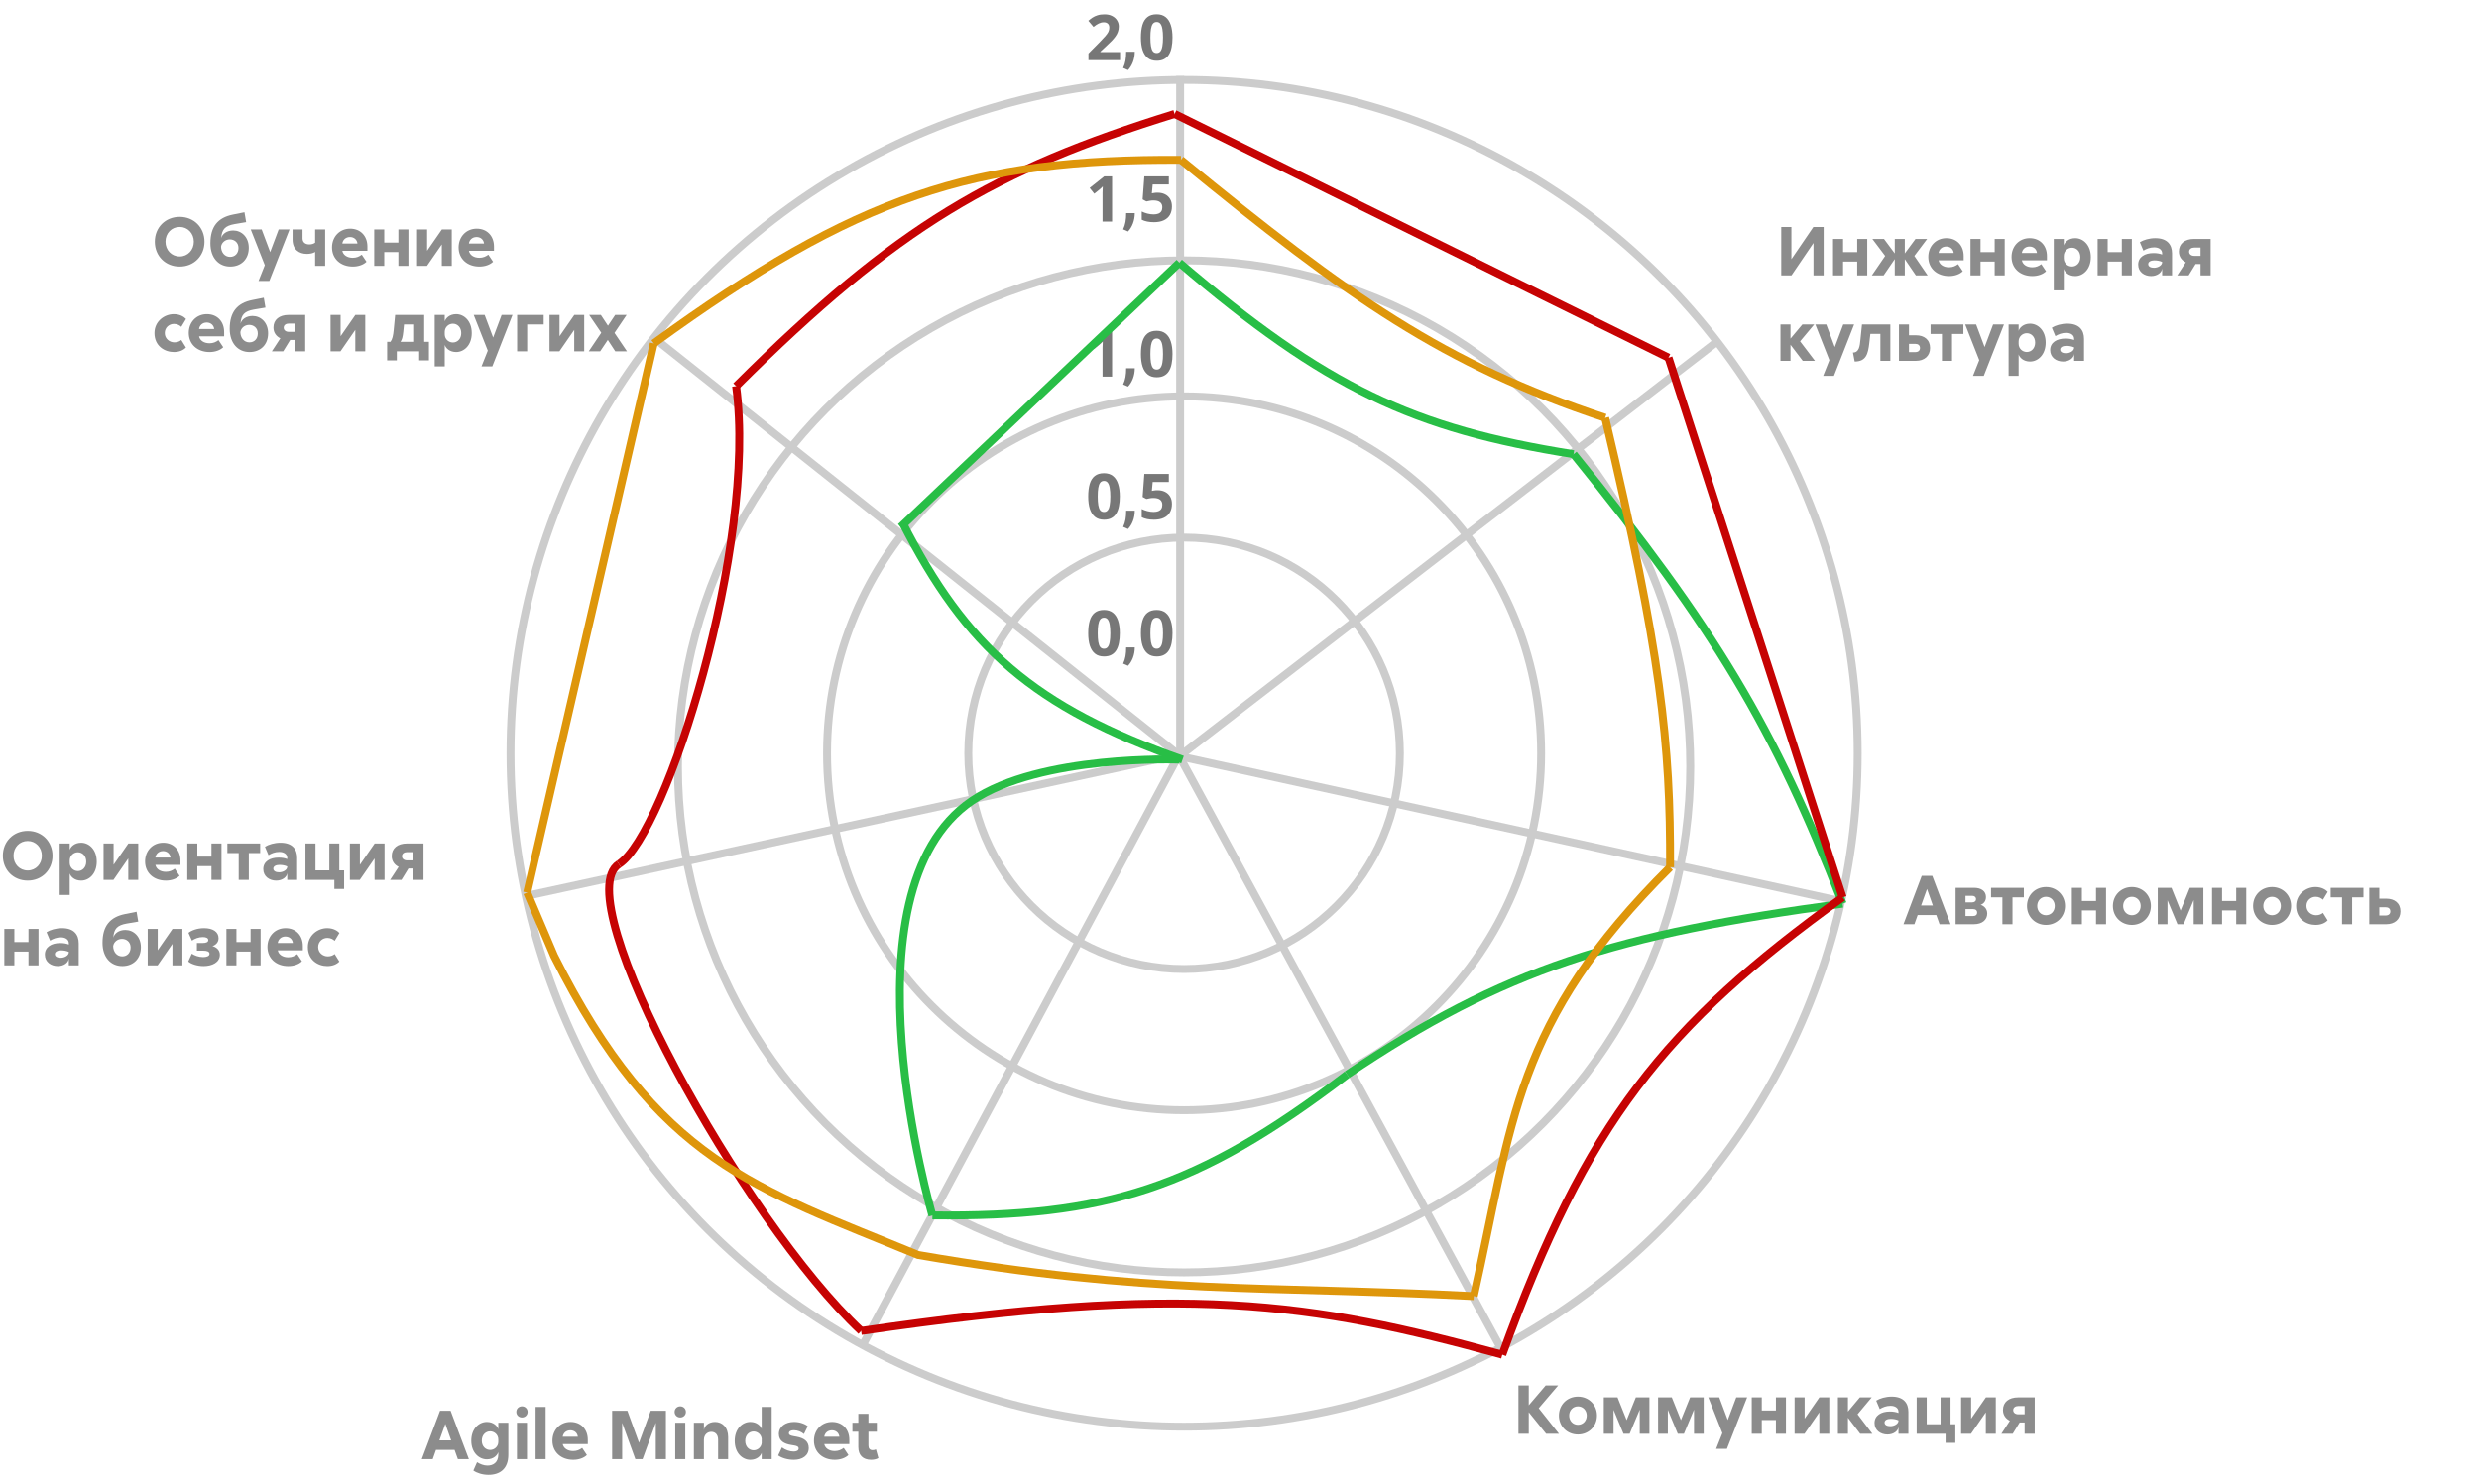 <svg width="783" height="469" viewBox="0 0 783 469" fill="none" xmlns="http://www.w3.org/2000/svg">
<circle cx="374" cy="238" r="212.75" stroke="#CCCCCC" stroke-width="2.5"/>
<circle cx="374" cy="242.131" r="159.87" stroke="#CCCCCC" stroke-width="2.5"/>
<circle cx="374" cy="238" r="112.773" stroke="#CCCCCC" stroke-width="2.5"/>
<circle cx="374" cy="238" r="68.155" stroke="#CCCCCC" stroke-width="2.5"/>
<line x1="372.75" y1="238" x2="372.75" y2="24" stroke="#CCCCCC" stroke-width="2.5"/>
<line x1="272.921" y1="424.143" x2="372.072" y2="239.062" stroke="#CCCCCC" stroke-width="2.5"/>
<line x1="206.222" y1="106.473" x2="371.473" y2="237.848" stroke="#CCCCCC" stroke-width="2.5"/>
<line x1="166.345" y1="283.049" x2="372.082" y2="238.431" stroke="#CCCCCC" stroke-width="2.5"/>
<path d="M473.706 425.333L372 238" stroke="#CCCCCC" stroke-width="2.5"/>
<line x1="541.667" y1="108.441" x2="373.764" y2="237.99" stroke="#CCCCCC" stroke-width="2.5"/>
<line x1="581.123" y1="284.665" x2="373.733" y2="239.221" stroke="#CCCCCC" stroke-width="2.5"/>
<line x1="371.057" y1="240.144" x2="375.189" y2="238.492" stroke="#CCCCCC" stroke-width="2.5"/>
<path opacity="0.56" d="M353.7 200.068C353.7 201.215 353.607 202.241 353.42 203.148C353.247 204.055 352.96 204.828 352.56 205.468C352.173 206.095 351.66 206.575 351.02 206.908C350.393 207.241 349.62 207.408 348.7 207.408C347.553 207.408 346.613 207.115 345.88 206.528C345.147 205.941 344.6 205.101 344.24 204.008C343.893 202.915 343.72 201.601 343.72 200.068C343.72 198.521 343.88 197.201 344.2 196.108C344.52 195.015 345.047 194.175 345.78 193.588C346.513 193.001 347.487 192.708 348.7 192.708C349.847 192.708 350.787 193.001 351.52 193.588C352.253 194.161 352.8 195.001 353.16 196.108C353.52 197.201 353.7 198.521 353.7 200.068ZM346.72 200.068C346.72 201.148 346.78 202.055 346.9 202.788C347.02 203.508 347.22 204.055 347.5 204.428C347.793 204.788 348.193 204.968 348.7 204.968C349.207 204.968 349.6 204.788 349.88 204.428C350.173 204.068 350.38 203.528 350.5 202.808C350.633 202.075 350.7 201.161 350.7 200.068C350.7 198.975 350.633 198.068 350.5 197.348C350.38 196.615 350.173 196.068 349.88 195.708C349.6 195.335 349.207 195.148 348.7 195.148C348.193 195.148 347.793 195.335 347.5 195.708C347.22 196.068 347.02 196.615 346.9 197.348C346.78 198.068 346.72 198.975 346.72 200.068ZM354.745 209.668C355.445 208.188 355.705 206.628 355.705 204.548H358.425C358.425 206.908 357.565 209.008 356.285 210.348L354.745 209.668ZM370.341 200.068C370.341 201.215 370.247 202.241 370.061 203.148C369.887 204.055 369.601 204.828 369.201 205.468C368.814 206.095 368.301 206.575 367.661 206.908C367.034 207.241 366.261 207.408 365.341 207.408C364.194 207.408 363.254 207.115 362.521 206.528C361.787 205.941 361.241 205.101 360.881 204.008C360.534 202.915 360.361 201.601 360.361 200.068C360.361 198.521 360.521 197.201 360.841 196.108C361.161 195.015 361.687 194.175 362.421 193.588C363.154 193.001 364.127 192.708 365.341 192.708C366.487 192.708 367.427 193.001 368.161 193.588C368.894 194.161 369.441 195.001 369.801 196.108C370.161 197.201 370.341 198.521 370.341 200.068ZM363.361 200.068C363.361 201.148 363.421 202.055 363.541 202.788C363.661 203.508 363.861 204.055 364.141 204.428C364.434 204.788 364.834 204.968 365.341 204.968C365.847 204.968 366.241 204.788 366.521 204.428C366.814 204.068 367.021 203.528 367.141 202.808C367.274 202.075 367.341 201.161 367.341 200.068C367.341 198.975 367.274 198.068 367.141 197.348C367.021 196.615 366.814 196.068 366.521 195.708C366.241 195.335 365.847 195.148 365.341 195.148C364.834 195.148 364.434 195.335 364.141 195.708C363.861 196.068 363.661 196.615 363.541 197.348C363.421 198.068 363.361 198.975 363.361 200.068Z" fill="#0D0D0D"/>
<path opacity="0.56" d="M353.7 156.86C353.7 158.007 353.607 159.033 353.42 159.94C353.247 160.847 352.96 161.62 352.56 162.26C352.173 162.887 351.66 163.367 351.02 163.7C350.393 164.033 349.62 164.2 348.7 164.2C347.553 164.2 346.613 163.907 345.88 163.32C345.147 162.733 344.6 161.893 344.24 160.8C343.893 159.707 343.72 158.393 343.72 156.86C343.72 155.313 343.88 153.993 344.2 152.9C344.52 151.807 345.047 150.967 345.78 150.38C346.513 149.793 347.487 149.5 348.7 149.5C349.847 149.5 350.787 149.793 351.52 150.38C352.253 150.953 352.8 151.793 353.16 152.9C353.52 153.993 353.7 155.313 353.7 156.86ZM346.72 156.86C346.72 157.94 346.78 158.847 346.9 159.58C347.02 160.3 347.22 160.847 347.5 161.22C347.793 161.58 348.193 161.76 348.7 161.76C349.207 161.76 349.6 161.58 349.88 161.22C350.173 160.86 350.38 160.32 350.5 159.6C350.633 158.867 350.7 157.953 350.7 156.86C350.7 155.767 350.633 154.86 350.5 154.14C350.38 153.407 350.173 152.86 349.88 152.5C349.6 152.127 349.207 151.94 348.7 151.94C348.193 151.94 347.793 152.127 347.5 152.5C347.22 152.86 347.02 153.407 346.9 154.14C346.78 154.86 346.72 155.767 346.72 156.86ZM354.745 166.46C355.445 164.98 355.705 163.42 355.705 161.34H358.425C358.425 163.7 357.565 165.8 356.285 167.14L354.745 166.46ZM365.641 154.88C366.507 154.88 367.281 155.047 367.961 155.38C368.641 155.713 369.174 156.2 369.561 156.84C369.961 157.48 370.161 158.273 370.161 159.22C370.161 160.247 369.947 161.133 369.521 161.88C369.094 162.627 368.454 163.2 367.601 163.6C366.761 164 365.714 164.2 364.461 164.2C363.714 164.2 363.007 164.133 362.341 164C361.687 163.867 361.114 163.673 360.621 163.42V160.82C361.114 161.073 361.707 161.293 362.401 161.48C363.094 161.653 363.747 161.74 364.361 161.74C364.961 161.74 365.461 161.66 365.861 161.5C366.274 161.34 366.587 161.093 366.801 160.76C367.014 160.427 367.121 160 367.121 159.48C367.121 158.773 366.887 158.24 366.421 157.88C365.954 157.507 365.234 157.32 364.261 157.32C363.887 157.32 363.501 157.36 363.101 157.44C362.701 157.507 362.367 157.573 362.101 157.64L360.901 157L361.441 149.72H369.181V152.28H364.081L363.821 155.08C364.047 155.04 364.287 155 364.541 154.96C364.807 154.907 365.174 154.88 365.641 154.88Z" fill="#0D0D0D"/>
<path opacity="0.56" d="M351.26 119H348.24V110.74C348.24 110.513 348.24 110.233 348.24 109.9C348.253 109.567 348.267 109.22 348.28 108.86C348.293 108.5 348.307 108.18 348.32 107.9C348.253 107.98 348.107 108.127 347.88 108.34C347.667 108.54 347.467 108.72 347.28 108.88L345.64 110.2L344.18 108.38L348.78 104.72H351.26V119ZM354.745 121.46C355.445 119.98 355.705 118.42 355.705 116.34H358.425C358.425 118.7 357.565 120.8 356.285 122.14L354.745 121.46ZM370.341 111.86C370.341 113.007 370.247 114.033 370.061 114.94C369.887 115.847 369.601 116.62 369.201 117.26C368.814 117.887 368.301 118.367 367.661 118.7C367.034 119.033 366.261 119.2 365.341 119.2C364.194 119.2 363.254 118.907 362.521 118.32C361.787 117.733 361.241 116.893 360.881 115.8C360.534 114.707 360.361 113.393 360.361 111.86C360.361 110.313 360.521 108.993 360.841 107.9C361.161 106.807 361.687 105.967 362.421 105.38C363.154 104.793 364.127 104.5 365.341 104.5C366.487 104.5 367.427 104.793 368.161 105.38C368.894 105.953 369.441 106.793 369.801 107.9C370.161 108.993 370.341 110.313 370.341 111.86ZM363.361 111.86C363.361 112.94 363.421 113.847 363.541 114.58C363.661 115.3 363.861 115.847 364.141 116.22C364.434 116.58 364.834 116.76 365.341 116.76C365.847 116.76 366.241 116.58 366.521 116.22C366.814 115.86 367.021 115.32 367.141 114.6C367.274 113.867 367.341 112.953 367.341 111.86C367.341 110.767 367.274 109.86 367.141 109.14C367.021 108.407 366.814 107.86 366.521 107.5C366.241 107.127 365.847 106.94 365.341 106.94C364.834 106.94 364.434 107.127 364.141 107.5C363.861 107.86 363.661 108.407 363.541 109.14C363.421 109.86 363.361 110.767 363.361 111.86Z" fill="#0D0D0D"/>
<path opacity="0.56" d="M351.26 70H348.24V61.74C348.24 61.513 348.24 61.233 348.24 60.9C348.253 60.567 348.267 60.22 348.28 59.86C348.293 59.5 348.307 59.18 348.32 58.9C348.253 58.98 348.107 59.127 347.88 59.34C347.667 59.54 347.467 59.72 347.28 59.88L345.64 61.2L344.18 59.38L348.78 55.72H351.26V70ZM354.745 72.46C355.445 70.98 355.705 69.42 355.705 67.34H358.425C358.425 69.7 357.565 71.8 356.285 73.14L354.745 72.46ZM365.641 60.88C366.507 60.88 367.281 61.047 367.961 61.38C368.641 61.713 369.174 62.2 369.561 62.84C369.961 63.48 370.161 64.273 370.161 65.22C370.161 66.247 369.947 67.133 369.521 67.88C369.094 68.627 368.454 69.2 367.601 69.6C366.761 70 365.714 70.2 364.461 70.2C363.714 70.2 363.007 70.133 362.341 70C361.687 69.867 361.114 69.673 360.621 69.42V66.82C361.114 67.073 361.707 67.293 362.401 67.48C363.094 67.653 363.747 67.74 364.361 67.74C364.961 67.74 365.461 67.66 365.861 67.5C366.274 67.34 366.587 67.093 366.801 66.76C367.014 66.427 367.121 66 367.121 65.48C367.121 64.773 366.887 64.24 366.421 63.88C365.954 63.507 365.234 63.32 364.261 63.32C363.887 63.32 363.501 63.36 363.101 63.44C362.701 63.507 362.367 63.573 362.101 63.64L360.901 63L361.441 55.72H369.181V58.28H364.081L363.821 61.08C364.047 61.04 364.287 61 364.541 60.96C364.807 60.907 365.174 60.88 365.641 60.88Z" fill="#0D0D0D"/>
<path opacity="0.56" d="M353.78 19H343.8V16.9L347.38 13.28C348.1 12.533 348.68 11.913 349.12 11.42C349.56 10.913 349.88 10.46 350.08 10.06C350.28 9.647 350.38 9.207 350.38 8.74C350.38 8.167 350.22 7.74 349.9 7.46C349.593 7.18 349.173 7.04 348.64 7.04C348.093 7.04 347.56 7.167 347.04 7.42C346.52 7.673 345.973 8.033 345.4 8.5L343.76 6.56C344.173 6.2 344.607 5.867 345.06 5.56C345.527 5.253 346.06 5.007 346.66 4.82C347.273 4.62 348.007 4.52 348.86 4.52C349.793 4.52 350.593 4.693 351.26 5.04C351.94 5.373 352.46 5.833 352.82 6.42C353.193 6.993 353.38 7.647 353.38 8.38C353.38 8.98 353.287 9.533 353.1 10.04C352.927 10.547 352.667 11.04 352.32 11.52C351.987 11.987 351.573 12.473 351.08 12.98C350.587 13.473 350.027 14.013 349.4 14.6L347.56 16.32V16.46H353.78V19ZM354.745 21.46C355.445 19.98 355.705 18.42 355.705 16.34H358.425C358.425 18.7 357.565 20.8 356.285 22.14L354.745 21.46ZM370.341 11.86C370.341 13.007 370.247 14.033 370.061 14.94C369.887 15.847 369.601 16.62 369.201 17.26C368.814 17.887 368.301 18.367 367.661 18.7C367.034 19.033 366.261 19.2 365.341 19.2C364.194 19.2 363.254 18.907 362.521 18.32C361.787 17.733 361.241 16.893 360.881 15.8C360.534 14.707 360.361 13.393 360.361 11.86C360.361 10.313 360.521 8.993 360.841 7.9C361.161 6.807 361.687 5.967 362.421 5.38C363.154 4.793 364.127 4.5 365.341 4.5C366.487 4.5 367.427 4.793 368.161 5.38C368.894 5.953 369.441 6.793 369.801 7.9C370.161 8.993 370.341 10.313 370.341 11.86ZM363.361 11.86C363.361 12.94 363.421 13.847 363.541 14.58C363.661 15.3 363.861 15.847 364.141 16.22C364.434 16.58 364.834 16.76 365.341 16.76C365.847 16.76 366.241 16.58 366.521 16.22C366.814 15.86 367.021 15.32 367.141 14.6C367.274 13.867 367.341 12.953 367.341 11.86C367.341 10.767 367.274 9.86 367.141 9.14C367.021 8.407 366.814 7.86 366.521 7.5C366.241 7.127 365.847 6.94 365.341 6.94C364.834 6.94 364.434 7.127 364.141 7.5C363.861 7.86 363.661 8.407 363.541 9.14C363.421 9.86 363.361 10.767 363.361 11.86Z" fill="#0D0D0D"/>
<path d="M565.818 81.896L572.748 71.732H576.004V87H572.792V76.77L565.84 87H562.606V71.732H565.818V81.896ZM586.605 79.652V75.494H589.773V87H586.605V82.644H582.139V87H578.971V75.494H582.139V79.652H586.605ZM604.651 80.862L608.853 87H605.135L601.637 81.874V87H598.469V81.852L594.949 87H591.231L595.433 80.862L591.385 75.494H595.059L598.469 80.07V75.494H601.637V80.07L605.025 75.494H608.699L604.651 80.862ZM620.234 80.906V82.248H612.314C612.578 83.59 613.876 84.448 615.614 84.448C616.78 84.448 617.66 84.052 618.452 83.458L619.948 85.702C619.002 86.648 617.374 87.22 615.636 87.22C611.808 87.22 609.058 84.8 609.058 81.17C609.058 77.804 611.456 75.252 614.778 75.252C618.1 75.252 620.234 77.606 620.234 80.906ZM614.734 77.892C613.348 77.892 612.446 78.838 612.314 79.938H617.088C616.956 78.728 616.01 77.892 614.734 77.892ZM630.025 79.652V75.494H633.193V87H630.025V82.644H625.559V87H622.391V75.494H625.559V79.652H630.025ZM646.531 80.906V82.248H638.611C638.875 83.59 640.173 84.448 641.911 84.448C643.077 84.448 643.957 84.052 644.749 83.458L646.245 85.702C645.299 86.648 643.671 87.22 641.933 87.22C638.105 87.22 635.355 84.8 635.355 81.17C635.355 77.804 637.753 75.252 641.075 75.252C644.397 75.252 646.531 77.606 646.531 80.906ZM641.03 77.892C639.645 77.892 638.743 78.838 638.611 79.938H643.385C643.253 78.728 642.307 77.892 641.03 77.892ZM655.464 75.252C657.95 75.252 660.392 77.386 660.392 81.236C660.392 85.086 657.95 87.22 655.464 87.22C653.33 87.22 652.142 85.922 651.856 84.954V91.752H648.688V75.494H651.856V77.518C652.142 76.572 653.33 75.252 655.464 75.252ZM654.43 84.206C655.838 84.206 657.07 83.084 657.07 81.236C657.07 79.388 655.838 78.266 654.43 78.266C653.11 78.266 651.856 79.322 651.856 80.862V81.61C651.856 83.172 653.11 84.206 654.43 84.206ZM670.18 79.652V75.494H673.348V87H670.18V82.644H665.714V87H662.546V75.494H665.714V79.652H670.18ZM680.767 75.252C684.551 75.252 686.047 77.32 686.047 80.048V87H682.923V84.8C682.835 86.098 681.383 87.22 679.447 87.22C677.291 87.22 675.355 85.922 675.355 83.59C675.355 81.192 677.467 79.96 680.173 79.96C681.273 79.96 682.153 80.114 682.923 80.422V80.048C682.923 78.86 681.867 78.156 680.415 78.156C679.073 78.156 677.929 78.618 677.005 79.19L675.883 76.528C677.027 75.802 678.875 75.252 680.767 75.252ZM680.349 84.602C681.603 84.602 682.923 83.854 682.923 82.842V82.754C682.153 82.424 681.383 82.27 680.459 82.27C679.403 82.27 678.523 82.666 678.523 83.436C678.523 84.228 679.315 84.602 680.349 84.602ZM693.027 75.494H698.241V87H695.051V83.414H693.489L691.289 87H687.703L690.387 82.886C689.133 82.27 688.209 81.126 688.209 79.476C688.209 77.012 690.035 75.494 693.027 75.494ZM693.049 80.84H695.051V78.222H693.049C692.147 78.222 691.443 78.706 691.443 79.52C691.443 80.334 692.147 80.84 693.049 80.84ZM568.568 107.84L573.254 114H569.404L565.532 108.918V114H562.364V102.494H565.532V106.982L569.294 102.494H573.034L568.568 107.84ZM579.515 109.644L582.199 102.494H585.631L579.251 118.752H575.841L577.821 113.78L573.377 102.494H576.831L579.515 109.644ZM587.633 107.202L588.117 102.494H597.071V114H593.925V105.486H590.757L590.427 108.39C590.031 111.866 589.393 114.22 585.807 114.22L585.257 111.382C587.215 111.382 587.435 109.336 587.633 107.202ZM602.958 105.926H605.18C607.754 105.926 609.624 107.312 609.624 109.93C609.624 112.504 607.776 114 605.18 114H599.79V102.494H602.958V105.926ZM602.958 111.25H604.894C605.906 111.25 606.434 110.744 606.434 109.952C606.434 109.094 605.862 108.632 604.894 108.632H602.958V111.25ZM609.781 102.494H620.143V105.508H616.557V114H613.367V105.508H609.781V102.494ZM626.845 109.644L629.529 102.494H632.961L626.581 118.752H623.171L625.151 113.78L620.707 102.494H624.161L626.845 109.644ZM641.199 102.252C643.685 102.252 646.127 104.386 646.127 108.236C646.127 112.086 643.685 114.22 641.199 114.22C639.065 114.22 637.877 112.922 637.591 111.954V118.752H634.423V102.494H637.591V104.518C637.877 103.572 639.065 102.252 641.199 102.252ZM640.165 111.206C641.573 111.206 642.805 110.084 642.805 108.236C642.805 106.388 641.573 105.266 640.165 105.266C638.845 105.266 637.591 106.322 637.591 107.862V108.61C637.591 110.172 638.845 111.206 640.165 111.206ZM652.966 102.252C656.75 102.252 658.246 104.32 658.246 107.048V114H655.122V111.8C655.034 113.098 653.582 114.22 651.646 114.22C649.49 114.22 647.554 112.922 647.554 110.59C647.554 108.192 649.666 106.96 652.372 106.96C653.472 106.96 654.352 107.114 655.122 107.422V107.048C655.122 105.86 654.066 105.156 652.614 105.156C651.272 105.156 650.128 105.618 649.204 106.19L648.082 103.528C649.226 102.802 651.074 102.252 652.966 102.252ZM652.548 111.602C653.802 111.602 655.122 110.854 655.122 109.842V109.754C654.352 109.424 653.582 109.27 652.658 109.27C651.602 109.27 650.722 109.666 650.722 110.436C650.722 111.228 651.514 111.602 652.548 111.602Z" fill="black" fill-opacity="0.45"/>
<path d="M616.092 292H612.616L611.582 289.096H605.708L604.674 292H601.22L606.984 276.732H610.328L616.092 292ZM608.656 280.868L606.786 286.082H610.504L608.656 280.868ZM623.468 292H617.682V280.494H623.49C625.822 280.494 627.274 281.572 627.274 283.42C627.274 284.828 626.394 285.598 625.58 285.862C626.504 286.148 627.67 286.984 627.67 288.634C627.67 290.636 626.086 292 623.468 292ZM620.806 283.024V285.092H622.918C623.644 285.092 624.128 284.696 624.128 284.058C624.128 283.42 623.644 283.024 622.918 283.024H620.806ZM620.806 287.226V289.426H623.138C623.996 289.426 624.48 289.03 624.48 288.326C624.48 287.622 623.996 287.226 623.138 287.226H620.806ZM628.877 280.494H639.239V283.508H635.653V292H632.463V283.508H628.877V280.494ZM652.24 286.236C652.24 289.624 649.644 292.22 646.234 292.22C642.824 292.22 640.228 289.624 640.228 286.236C640.228 282.848 642.824 280.252 646.234 280.252C649.644 280.252 652.24 282.848 652.24 286.236ZM643.462 286.236C643.462 287.908 644.65 289.162 646.234 289.162C647.818 289.162 649.006 287.908 649.006 286.236C649.006 284.586 647.818 283.332 646.234 283.332C644.65 283.332 643.462 284.586 643.462 286.236ZM662.033 284.652V280.494H665.201V292H662.033V287.644H657.567V292H654.399V280.494H657.567V284.652H662.033ZM679.374 286.236C679.374 289.624 676.778 292.22 673.368 292.22C669.958 292.22 667.362 289.624 667.362 286.236C667.362 282.848 669.958 280.252 673.368 280.252C676.778 280.252 679.374 282.848 679.374 286.236ZM670.596 286.236C670.596 287.908 671.784 289.162 673.368 289.162C674.952 289.162 676.14 287.908 676.14 286.236C676.14 284.586 674.952 283.332 673.368 283.332C671.784 283.332 670.596 284.586 670.596 286.236ZM688.75 287.688L691.654 280.494H695.944V292H692.886V284.366L689.696 292H687.76L684.614 284.432V292H681.534V280.494H685.868L688.75 287.688ZM706.312 284.652V280.494H709.48V292H706.312V287.644H701.846V292H698.678V280.494H701.846V284.652H706.312ZM723.654 286.236C723.654 289.624 721.058 292.22 717.648 292.22C714.238 292.22 711.642 289.624 711.642 286.236C711.642 282.848 714.238 280.252 717.648 280.252C721.058 280.252 723.654 282.848 723.654 286.236ZM714.876 286.236C714.876 287.908 716.064 289.162 717.648 289.162C719.232 289.162 720.42 287.908 720.42 286.236C720.42 284.586 719.232 283.332 717.648 283.332C716.064 283.332 714.876 284.586 714.876 286.236ZM735.207 281.77L733.711 284.256C733.205 283.772 732.435 283.332 731.401 283.332C729.905 283.332 728.497 284.454 728.497 286.214C728.497 288.04 730.015 289.162 731.555 289.162C732.545 289.162 733.249 288.81 733.711 288.414L735.185 290.79C734.415 291.604 733.139 292.22 731.379 292.22C728.453 292.22 725.241 290.328 725.241 286.236C725.241 282.452 728.431 280.252 731.335 280.252C733.227 280.252 734.547 281.044 735.207 281.77ZM736.148 280.494H746.51V283.508H742.924V292H739.734V283.508H736.148V280.494ZM751.518 283.926H753.74C756.314 283.926 758.184 285.312 758.184 287.93C758.184 290.504 756.336 292 753.74 292H748.35V280.494H751.518V283.926ZM751.518 289.25H753.454C754.466 289.25 754.994 288.744 754.994 287.952C754.994 287.094 754.422 286.632 753.454 286.632H751.518V289.25Z" fill="black" fill-opacity="0.45"/>
<path d="M486.008 444.926L492.41 453H488.362L482.862 446.18V453H479.606V437.732H482.862V444.002L488.208 437.732H492.146L486.008 444.926ZM504.404 447.236C504.404 450.624 501.808 453.22 498.398 453.22C494.988 453.22 492.392 450.624 492.392 447.236C492.392 443.848 494.988 441.252 498.398 441.252C501.808 441.252 504.404 443.848 504.404 447.236ZM495.626 447.236C495.626 448.908 496.814 450.162 498.398 450.162C499.982 450.162 501.17 448.908 501.17 447.236C501.17 445.586 499.982 444.332 498.398 444.332C496.814 444.332 495.626 445.586 495.626 447.236ZM513.779 448.688L516.683 441.494H520.973V453H517.915V445.366L514.725 453H512.789L509.643 445.432V453H506.563V441.494H510.897L513.779 448.688ZM530.924 448.688L533.828 441.494H538.118V453H535.06V445.366L531.87 453H529.934L526.788 445.432V453H523.708V441.494H528.042L530.924 448.688ZM545.714 448.644L548.398 441.494H551.83L545.45 457.752H542.04L544.02 452.78L539.576 441.494H543.03L545.714 448.644ZM560.926 445.652V441.494H564.094V453H560.926V448.644H556.46V453H553.292V441.494H556.46V445.652H560.926ZM569.995 441.494V448.226L574.659 441.494H577.783V453H574.637V446.224L569.951 453H566.827V441.494H569.995ZM586.716 446.84L591.402 453H587.552L583.68 447.918V453H580.512V441.494H583.68V445.982L587.442 441.494H591.182L586.716 446.84ZM597.488 441.252C601.272 441.252 602.768 443.32 602.768 446.048V453H599.644V450.8C599.556 452.098 598.104 453.22 596.168 453.22C594.012 453.22 592.076 451.922 592.076 449.59C592.076 447.192 594.188 445.96 596.894 445.96C597.994 445.96 598.874 446.114 599.644 446.422V446.048C599.644 444.86 598.588 444.156 597.136 444.156C595.794 444.156 594.65 444.618 593.726 445.19L592.604 442.528C593.748 441.802 595.596 441.252 597.488 441.252ZM597.07 450.602C598.324 450.602 599.644 449.854 599.644 448.842V448.754C598.874 448.424 598.104 448.27 597.18 448.27C596.124 448.27 595.244 448.666 595.244 449.436C595.244 450.228 596.036 450.602 597.07 450.602ZM616.083 441.494V449.986H617.601V455.86H614.521V453H605.391V441.494H608.559V449.986H612.937V441.494H616.083ZM622.589 441.494V448.226L627.253 441.494H630.377V453H627.231V446.224L622.545 453H619.421V441.494H622.589ZM637.462 441.494H642.676V453H639.486V449.414H637.924L635.724 453H632.138L634.822 448.886C633.568 448.27 632.644 447.126 632.644 445.476C632.644 443.012 634.47 441.494 637.462 441.494ZM637.484 446.84H639.486V444.222H637.484C636.582 444.222 635.878 444.706 635.878 445.52C635.878 446.334 636.582 446.84 637.484 446.84Z" fill="black" fill-opacity="0.45"/>
<path d="M148.092 461H144.616L143.582 458.096H137.708L136.674 461H133.22L138.984 445.732H142.328L148.092 461ZM140.656 449.868L138.786 455.082H142.504L140.656 449.868ZM157.389 451.562V449.494H160.557V459.636C160.557 464.102 157.873 465.972 154.287 465.972C152.373 465.972 150.591 465.378 149.513 464.608L150.679 461.968C151.625 462.584 152.835 463.046 153.957 463.046C155.717 463.046 157.389 462.144 157.389 459.526V458.756C157.147 459.702 155.937 461.066 153.781 461.066C151.295 461.066 148.853 458.954 148.853 455.17C148.853 451.364 151.295 449.252 153.781 449.252C155.937 449.252 157.147 450.616 157.389 451.562ZM154.815 458.096C156.113 458.096 157.389 457.062 157.389 455.544V454.796C157.389 453.256 156.113 452.222 154.815 452.222C153.407 452.222 152.175 453.344 152.175 455.17C152.175 456.996 153.407 458.096 154.815 458.096ZM164.866 444.324C165.856 444.324 166.648 445.072 166.648 446.084C166.648 447.096 165.856 447.844 164.866 447.844C163.876 447.844 163.084 447.096 163.084 446.084C163.084 445.072 163.876 444.324 164.866 444.324ZM163.282 449.494H166.45V461H163.282V449.494ZM169.169 444.522H172.337V461H169.169V444.522ZM185.659 454.906V456.248H177.739C178.003 457.59 179.301 458.448 181.039 458.448C182.205 458.448 183.085 458.052 183.877 457.458L185.373 459.702C184.427 460.648 182.799 461.22 181.061 461.22C177.233 461.22 174.483 458.8 174.483 455.17C174.483 451.804 176.881 449.252 180.203 449.252C183.525 449.252 185.659 451.606 185.659 454.906ZM180.159 451.892C178.773 451.892 177.871 452.838 177.739 453.938H182.513C182.381 452.728 181.435 451.892 180.159 451.892ZM201.836 455.83L205.532 445.732H210.328V461H207.138V449.516L202.958 461H200.67L196.512 449.538V461H193.344V445.732H198.162L201.836 455.83ZM214.86 444.324C215.85 444.324 216.642 445.072 216.642 446.084C216.642 447.096 215.85 447.844 214.86 447.844C213.87 447.844 213.078 447.096 213.078 446.084C213.078 445.072 213.87 444.324 214.86 444.324ZM213.276 449.494H216.444V461H213.276V449.494ZM225.851 449.252C228.051 449.252 229.987 450.858 229.987 454.026V461H226.819V454.884C226.819 453.102 225.785 452.376 224.663 452.376C223.453 452.376 222.331 453.278 222.331 454.928V461H219.163V449.494H222.331V451.826C222.463 450.572 223.739 449.252 225.851 449.252ZM240.576 451.452V444.522H243.744V461H240.576V459.02C240.246 459.988 239.058 461.22 236.99 461.22C234.504 461.22 232.062 459.086 232.062 455.236C232.062 451.386 234.504 449.252 236.99 449.252C239.058 449.252 240.246 450.506 240.576 451.452ZM238.024 458.206C239.234 458.206 240.4 457.326 240.576 455.962V454.51C240.4 453.168 239.234 452.266 238.024 452.266C236.616 452.266 235.384 453.388 235.384 455.236C235.384 457.084 236.616 458.206 238.024 458.206ZM255.137 450.616L253.927 453.08C253.135 452.376 251.969 451.87 250.715 451.87C249.791 451.87 249.175 452.222 249.175 452.816C249.175 453.41 249.835 453.586 250.627 453.74L251.705 453.938C253.795 454.334 255.445 455.28 255.445 457.48C255.445 459.9 253.399 461.22 250.737 461.22C248.801 461.22 246.931 460.67 245.787 459.834L246.975 457.304C248.053 458.118 249.505 458.602 250.671 458.602C251.529 458.602 252.255 458.316 252.255 457.634C252.255 457.04 251.661 456.82 250.891 456.688L249.835 456.512C247.855 456.182 246.007 455.346 246.007 453.058C246.007 450.66 248.141 449.252 250.825 449.252C252.695 449.252 254.367 449.934 255.137 450.616ZM268.267 454.906V456.248H260.347C260.611 457.59 261.909 458.448 263.647 458.448C264.813 458.448 265.693 458.052 266.485 457.458L267.981 459.702C267.035 460.648 265.407 461.22 263.669 461.22C259.841 461.22 257.091 458.8 257.091 455.17C257.091 451.804 259.489 449.252 262.811 449.252C266.133 449.252 268.267 451.606 268.267 454.906ZM262.767 451.892C261.381 451.892 260.479 452.838 260.347 453.938H265.121C264.989 452.728 264.043 451.892 262.767 451.892ZM276.673 457.92L277.443 460.67C277.003 460.956 276.145 461.22 275.199 461.22C272.515 461.22 271.107 459.746 271.107 457.172V452.354H269.237V449.494H271.107V446.678H274.297V449.494H276.959V452.354H274.297V456.688C274.297 457.568 274.671 458.162 275.617 458.162C276.035 458.162 276.365 458.074 276.673 457.92Z" fill="black" fill-opacity="0.45"/>
<path d="M8.756 278.22C4.246 278.22 0.902 274.876 0.902 270.366C0.902 265.856 4.246 262.512 8.756 262.512C13.244 262.512 16.588 265.856 16.588 270.366C16.588 274.876 13.244 278.22 8.756 278.22ZM8.756 275.03C11.286 275.03 13.222 273.006 13.222 270.366C13.222 267.726 11.286 265.702 8.756 265.702C6.204 265.702 4.268 267.704 4.268 270.366C4.268 273.028 6.204 275.03 8.756 275.03ZM25.628 266.252C28.114 266.252 30.556 268.386 30.556 272.236C30.556 276.086 28.114 278.22 25.628 278.22C23.494 278.22 22.306 276.922 22.02 275.954V282.752H18.852V266.494H22.02V268.518C22.306 267.572 23.494 266.252 25.628 266.252ZM24.594 275.206C26.002 275.206 27.234 274.084 27.234 272.236C27.234 270.388 26.002 269.266 24.594 269.266C23.274 269.266 22.02 270.322 22.02 271.862V272.61C22.02 274.172 23.274 275.206 24.594 275.206ZM35.878 266.494V273.226L40.542 266.494H43.666V278H40.52V271.224L35.834 278H32.71V266.494H35.878ZM56.999 271.906V273.248H49.079C49.343 274.59 50.641 275.448 52.379 275.448C53.545 275.448 54.425 275.052 55.217 274.458L56.713 276.702C55.767 277.648 54.139 278.22 52.401 278.22C48.573 278.22 45.823 275.8 45.823 272.17C45.823 268.804 48.221 266.252 51.543 266.252C54.865 266.252 56.999 268.606 56.999 271.906ZM51.499 268.892C50.113 268.892 49.211 269.838 49.079 270.938H53.853C53.721 269.728 52.775 268.892 51.499 268.892ZM66.791 270.652V266.494H69.959V278H66.791V273.644H62.325V278H59.157V266.494H62.325V270.652H66.791ZM71.812 266.494H82.174V269.508H78.588V278H75.398V269.508H71.812V266.494ZM88.572 266.252C92.356 266.252 93.852 268.32 93.852 271.048V278H90.728V275.8C90.639 277.098 89.188 278.22 87.251 278.22C85.096 278.22 83.159 276.922 83.159 274.59C83.159 272.192 85.272 270.96 87.978 270.96C89.078 270.96 89.957 271.114 90.728 271.422V271.048C90.728 269.86 89.671 269.156 88.219 269.156C86.877 269.156 85.734 269.618 84.809 270.19L83.688 267.528C84.832 266.802 86.68 266.252 88.572 266.252ZM88.153 275.602C89.407 275.602 90.728 274.854 90.728 273.842V273.754C89.957 273.424 89.188 273.27 88.263 273.27C87.207 273.27 86.328 273.666 86.328 274.436C86.328 275.228 87.12 275.602 88.153 275.602ZM107.167 266.494V274.986H108.685V280.86H105.605V278H96.475V266.494H99.643V274.986H104.021V266.494H107.167ZM113.673 266.494V273.226L118.337 266.494H121.461V278H118.315V271.224L113.629 278H110.505V266.494H113.673ZM128.546 266.494H133.76V278H130.57V274.414H129.008L126.808 278H123.222L125.906 273.886C124.652 273.27 123.728 272.126 123.728 270.476C123.728 268.012 125.554 266.494 128.546 266.494ZM128.568 271.84H130.57V269.222H128.568C127.666 269.222 126.962 269.706 126.962 270.52C126.962 271.334 127.666 271.84 128.568 271.84ZM8.998 297.652V293.494H12.166V305H8.998V300.644H4.532V305H1.364V293.494H4.532V297.652H8.998ZM19.585 293.252C23.369 293.252 24.865 295.32 24.865 298.048V305H21.741V302.8C21.653 304.098 20.201 305.22 18.265 305.22C16.109 305.22 14.173 303.922 14.173 301.59C14.173 299.192 16.285 297.96 18.991 297.96C20.091 297.96 20.971 298.114 21.741 298.422V298.048C21.741 296.86 20.685 296.156 19.233 296.156C17.891 296.156 16.747 296.618 15.823 297.19L14.701 294.528C15.845 293.802 17.693 293.252 19.585 293.252ZM19.167 302.602C20.421 302.602 21.741 301.854 21.741 300.842V300.754C20.971 300.424 20.201 300.27 19.277 300.27C18.221 300.27 17.341 300.666 17.341 301.436C17.341 302.228 18.133 302.602 19.167 302.602ZM39.594 293.824C42.146 293.824 44.5 295.826 44.5 299.302C44.5 302.932 42.08 305.22 38.626 305.22C35.018 305.22 32.378 302.492 32.378 297.872C32.378 292.592 34.732 289.732 39.528 288.786L43.136 288.06L43.664 291.184L40.012 291.8C37.02 292.328 35.986 293.45 35.788 296.244C36.14 294.88 37.592 293.824 39.594 293.824ZM38.604 302.162C40.122 302.162 41.244 301.084 41.244 299.346C41.244 297.586 39.924 296.64 38.516 296.64C37.108 296.64 35.92 297.63 35.744 298.928C35.766 300.71 36.866 302.162 38.604 302.162ZM35.722 299.302V299.28V299.302ZM49.821 293.494V300.226L54.485 293.494H57.609V305H54.463V298.224L49.777 305H46.653V293.494H49.821ZM67.093 298.906C68.193 299.214 69.447 300.028 69.447 301.634C69.447 304.054 67.005 305.22 64.299 305.22C62.253 305.22 60.273 304.538 59.459 303.768L60.581 301.304C61.439 301.876 62.715 302.382 64.167 302.382C65.201 302.382 66.169 302.096 66.169 301.348C66.169 300.6 65.311 300.358 64.101 300.358H62.187V297.938H64.013C65.179 297.938 65.773 297.63 65.773 297.014C65.773 296.398 65.135 296.068 64.057 296.068C62.781 296.068 61.505 296.552 60.625 297.19L59.525 294.726C60.405 294.022 62.209 293.252 64.453 293.252C67.159 293.252 69.029 294.352 69.029 296.442C69.029 297.85 68.017 298.62 67.093 298.906ZM79.144 297.652V293.494H82.312V305H79.144V300.644H74.678V305H71.51V293.494H74.678V297.652H79.144ZM95.65 298.906V300.248H87.73C87.994 301.59 89.292 302.448 91.03 302.448C92.196 302.448 93.076 302.052 93.868 301.458L95.364 303.702C94.418 304.648 92.79 305.22 91.052 305.22C87.224 305.22 84.474 302.8 84.474 299.17C84.474 295.804 86.872 293.252 90.194 293.252C93.516 293.252 95.65 295.606 95.65 298.906ZM90.15 295.892C88.764 295.892 87.862 296.838 87.73 297.938H92.504C92.372 296.728 91.426 295.892 90.15 295.892ZM107.201 294.77L105.705 297.256C105.199 296.772 104.429 296.332 103.395 296.332C101.899 296.332 100.491 297.454 100.491 299.214C100.491 301.04 102.009 302.162 103.549 302.162C104.539 302.162 105.243 301.81 105.705 301.414L107.179 303.79C106.409 304.604 105.133 305.22 103.373 305.22C100.447 305.22 97.235 303.328 97.235 299.236C97.235 295.452 100.425 293.252 103.329 293.252C105.221 293.252 106.541 294.044 107.201 294.77Z" fill="black" fill-opacity="0.45"/>
<path d="M56.756 84.22C52.246 84.22 48.902 80.876 48.902 76.366C48.902 71.856 52.246 68.512 56.756 68.512C61.244 68.512 64.588 71.856 64.588 76.366C64.588 80.876 61.244 84.22 56.756 84.22ZM56.756 81.03C59.286 81.03 61.222 79.006 61.222 76.366C61.222 73.726 59.286 71.702 56.756 71.702C54.204 71.702 52.268 73.704 52.268 76.366C52.268 79.028 54.204 81.03 56.756 81.03ZM73.672 72.824C76.224 72.824 78.578 74.826 78.578 78.302C78.578 81.932 76.158 84.22 72.704 84.22C69.096 84.22 66.456 81.492 66.456 76.872C66.456 71.592 68.81 68.732 73.606 67.786L77.214 67.06L77.742 70.184L74.09 70.8C71.098 71.328 70.064 72.45 69.866 75.244C70.218 73.88 71.67 72.824 73.672 72.824ZM72.682 81.162C74.2 81.162 75.322 80.084 75.322 78.346C75.322 76.586 74.002 75.64 72.594 75.64C71.186 75.64 69.998 76.63 69.822 77.928C69.844 79.71 70.944 81.162 72.682 81.162ZM69.8 78.302V78.28V78.302ZM85.335 79.644L88.019 72.494H91.451L85.071 88.752H81.661L83.641 83.78L79.197 72.494H82.651L85.335 79.644ZM99.535 76.674V72.494H102.703V84H99.535V79.6C98.875 80.018 97.951 80.216 96.961 80.216C94.453 80.216 92.407 78.852 92.407 75.662V72.494H95.553V75.31C95.553 76.608 96.477 77.224 97.709 77.224C98.413 77.224 99.051 77.026 99.535 76.674ZM116.042 77.906V79.248H108.122C108.386 80.59 109.684 81.448 111.422 81.448C112.588 81.448 113.468 81.052 114.26 80.458L115.756 82.702C114.81 83.648 113.182 84.22 111.444 84.22C107.616 84.22 104.866 81.8 104.866 78.17C104.866 74.804 107.264 72.252 110.586 72.252C113.908 72.252 116.042 74.606 116.042 77.906ZM110.542 74.892C109.156 74.892 108.254 75.838 108.122 76.938H112.896C112.764 75.728 111.818 74.892 110.542 74.892ZM125.834 76.652V72.494H129.002V84H125.834V79.644H121.368V84H118.2V72.494H121.368V76.652H125.834ZM134.903 72.494V79.226L139.567 72.494H142.691V84H139.545V77.224L134.859 84H131.735V72.494H134.903ZM156.025 77.906V79.248H148.105C148.369 80.59 149.667 81.448 151.405 81.448C152.571 81.448 153.451 81.052 154.243 80.458L155.739 82.702C154.793 83.648 153.165 84.22 151.427 84.22C147.599 84.22 144.849 81.8 144.849 78.17C144.849 74.804 147.247 72.252 150.569 72.252C153.891 72.252 156.025 74.606 156.025 77.906ZM150.525 74.892C149.139 74.892 148.237 75.838 148.105 76.938H152.879C152.747 75.728 151.801 74.892 150.525 74.892ZM58.758 100.77L57.262 103.256C56.756 102.772 55.986 102.332 54.952 102.332C53.456 102.332 52.048 103.454 52.048 105.214C52.048 107.04 53.566 108.162 55.106 108.162C56.096 108.162 56.8 107.81 57.262 107.414L58.736 109.79C57.966 110.604 56.69 111.22 54.93 111.22C52.004 111.22 48.792 109.328 48.792 105.236C48.792 101.452 51.982 99.252 54.886 99.252C56.778 99.252 58.098 100.044 58.758 100.77ZM70.796 104.906V106.248H62.876C63.14 107.59 64.438 108.448 66.176 108.448C67.342 108.448 68.222 108.052 69.014 107.458L70.51 109.702C69.564 110.648 67.936 111.22 66.198 111.22C62.37 111.22 59.62 108.8 59.62 105.17C59.62 101.804 62.018 99.252 65.34 99.252C68.662 99.252 70.796 101.606 70.796 104.906ZM65.296 101.892C63.91 101.892 63.008 102.838 62.876 103.938H67.65C67.518 102.728 66.572 101.892 65.296 101.892ZM79.774 99.824C82.326 99.824 84.68 101.826 84.68 105.302C84.68 108.932 82.26 111.22 78.806 111.22C75.198 111.22 72.558 108.492 72.558 103.872C72.558 98.592 74.912 95.732 79.708 94.786L83.316 94.06L83.844 97.184L80.192 97.8C77.2 98.328 76.166 99.45 75.968 102.244C76.32 100.88 77.772 99.824 79.774 99.824ZM78.784 108.162C80.302 108.162 81.424 107.084 81.424 105.346C81.424 103.586 80.104 102.64 78.696 102.64C77.288 102.64 76.1 103.63 75.924 104.928C75.946 106.71 77.046 108.162 78.784 108.162ZM75.902 105.302V105.28V105.302ZM91.189 99.494H96.403V111H93.213V107.414H91.651L89.451 111H85.865L88.549 106.886C87.295 106.27 86.371 105.126 86.371 103.476C86.371 101.012 88.197 99.494 91.189 99.494ZM91.211 104.84H93.213V102.222H91.211C90.309 102.222 89.605 102.706 89.605 103.52C89.605 104.334 90.309 104.84 91.211 104.84ZM107.575 99.494V106.226L112.239 99.494H115.363V111H112.217V104.224L107.531 111H104.407V99.494H107.575ZM133.982 99.494V107.986H135.478V113.86H132.398V111H125.336V113.86H122.278V107.986H123.334C123.95 107.128 124.17 106.05 124.346 104.29L124.808 99.494H133.982ZM127.602 102.508L127.382 104.774C127.206 106.446 126.986 107.304 126.502 107.986H130.814V102.508H127.602ZM144.076 99.252C146.562 99.252 149.004 101.386 149.004 105.236C149.004 109.086 146.562 111.22 144.076 111.22C141.942 111.22 140.754 109.922 140.468 108.954V115.752H137.3V99.494H140.468V101.518C140.754 100.572 141.942 99.252 144.076 99.252ZM143.042 108.206C144.45 108.206 145.682 107.084 145.682 105.236C145.682 103.388 144.45 102.266 143.042 102.266C141.722 102.266 140.468 103.322 140.468 104.862V105.61C140.468 107.172 141.722 108.206 143.042 108.206ZM155.761 106.644L158.445 99.494H161.877L155.497 115.752H152.087L154.067 110.78L149.623 99.494H153.077L155.761 106.644ZM163.339 99.494H171.721V102.508H166.507V111H163.339V99.494ZM176.733 99.494V106.226L181.397 99.494H184.521V111H181.375V104.224L176.689 111H173.565V99.494H176.733ZM194.093 105.17L198.031 111H194.335L191.981 107.392L189.561 111H185.953L189.913 105.126L186.085 99.494H189.781L192.025 102.904L194.313 99.494H197.921L194.093 105.17Z" fill="black" fill-opacity="0.45"/>
<path d="M285 165C305.164 204.596 326.511 223.456 373.5 240" stroke="#28BE46" stroke-width="2.5"/>
<path d="M372.5 83C418.865 122.578 446.211 135.413 497 143.5" stroke="#28BE46" stroke-width="2.5"/>
<path d="M294.5 384C294.5 384 264.504 281.899 307 253C328.564 238.335 372.5 240 372.5 240" stroke="#28BE46" stroke-width="2.5"/>
<path d="M425.5 339.5C377.878 375.851 348.984 384.51 294.5 384" stroke="#28BE46" stroke-width="2.5"/>
<path d="M582 285.5C510.354 295.232 475.118 306.016 425.5 339.5" stroke="#28BE46" stroke-width="2.5"/>
<path d="M497 143.5C541.609 198.547 560.328 229.621 582 285.5" stroke="#28BE46" stroke-width="2.5"/>
<path d="M284.5 166.5L372.5 83" stroke="#28BE46" stroke-width="2.5"/>
<path d="M195.5 273C178.562 283.809 234.649 385.511 272 420.5" stroke="#C60303" stroke-width="2.5"/>
<path d="M272 420.5C374.731 405.476 413.599 411.271 474.5 428" stroke="#C60303" stroke-width="2.5"/>
<path d="M582 283.5C525.746 324.079 501.146 354.537 474.5 428" stroke="#C60303" stroke-width="2.5"/>
<path d="M582 283.5L527 113" stroke="#C60303" stroke-width="2.5"/>
<path d="M527 113L371 36" stroke="#C60303" stroke-width="2.5"/>
<path d="M371 36C314.175 53.688 283.598 71.106 232.5 122" stroke="#C60303" stroke-width="2.5"/>
<path d="M232.5 122C239.251 171.872 210.454 263.457 195.5 273" stroke="#C60303" stroke-width="2.5"/>
<path d="M166.5 282L175 302C207.613 367.033 238.432 375.261 290 396.5C363.546 409.184 399.14 406.078 465.5 409.5" stroke="#DE960B" stroke-width="2.5"/>
<path d="M527.5 274C478.028 323.157 477.821 354.813 465.5 409.5" stroke="#DE960B" stroke-width="2.5"/>
<path d="M507 132C524.681 206.743 527.629 234.754 527.5 274" stroke="#DE960B" stroke-width="2.5"/>
<path d="M373 50.5C426.227 94.047 455.808 115.029 507 132" stroke="#DE960B" stroke-width="2.5"/>
<path d="M206.5 108.5C271.132 61.505 307.61 50.164 373 50.5" stroke="#DE960B" stroke-width="2.5"/>
<path d="M166.5 282L206.5 108.5" stroke="#DE960B" stroke-width="2.5"/>
</svg>
